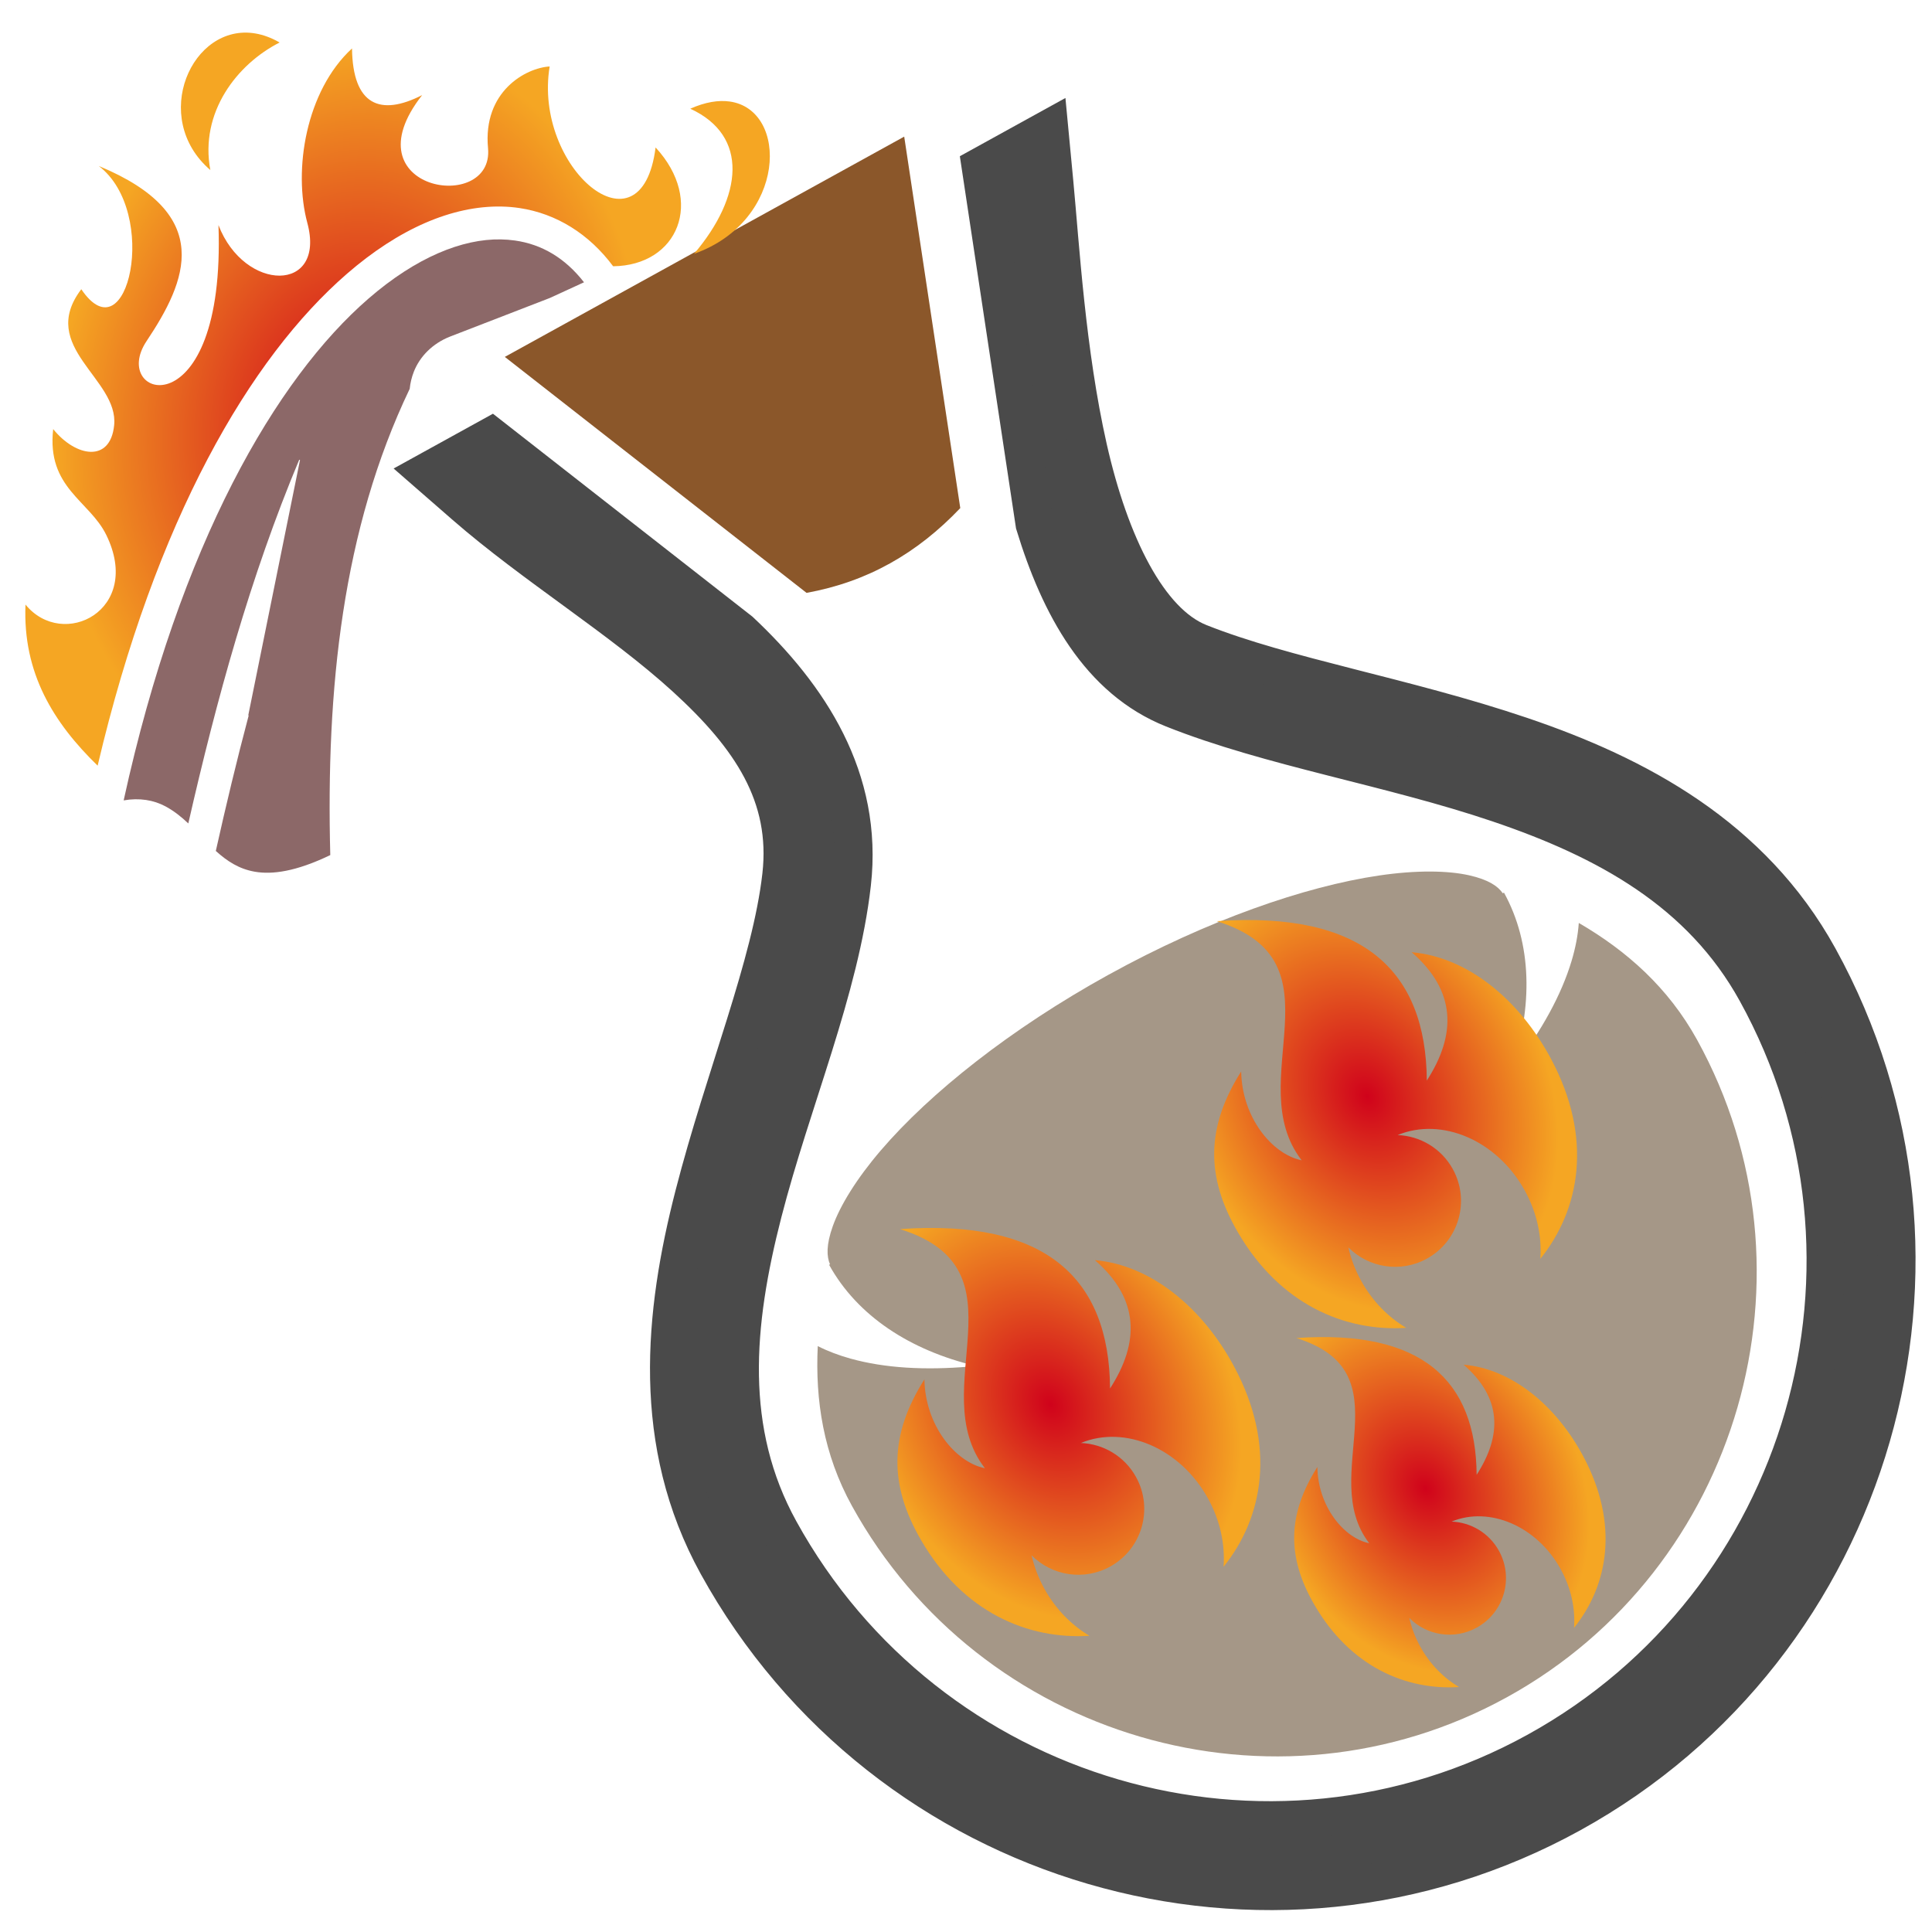 <?xml version="1.0" encoding="UTF-8" standalone="no"?>
<svg
   xmlns:dc="http://purl.org/dc/elements/1.1/"
   xmlns:cc="http://creativecommons.org/ns#"
   xmlns:rdf="http://www.w3.org/1999/02/22-rdf-syntax-ns#"
   xmlns:svg="http://www.w3.org/2000/svg"
   xmlns="http://www.w3.org/2000/svg"
   xmlns:sodipodi="http://sodipodi.sourceforge.net/DTD/sodipodi-0.dtd"
   xmlns:inkscape="http://www.inkscape.org/namespaces/inkscape"
   viewBox="0 0 512 512"
   style="height: 64px; width: 64px;"
   version="1.1"
   id="svg12"
   sodipodi:docname="feu-gregeois.svg"
   inkscape:version="0.92.3 (2405546, 2018-03-11)">
  <defs
     id="defs16">
    <radialGradient
       id="gradient-2"
       gradientTransform="matrix(0.784,0.399,-0.515,1.013,73.077,-258.303)"
       cx="219.75"
       cy="204.306"
       fx="219.75"
       fy="204.306"
       r="190.182"
       gradientUnits="userSpaceOnUse">
      <stop
         id="stop828"
         stop-opacity="1"
         stop-color="#d0021b"
         offset="0%" />
      <stop
         id="stop830"
         stop-opacity="1"
         stop-color="#f5a623"
         offset="100%" />
    </radialGradient>
    <radialGradient
       id="gradient-3"
       gradientTransform="scale(0.89,1.124)"
       cx="325.086"
       cy="254.396"
       fx="325.086"
       fy="254.396"
       r="141.186"
       gradientUnits="userSpaceOnUse">
      <stop
         id="stop865"
         stop-opacity="1"
         stop-color="#d0021b"
         offset="0%" />
      <stop
         id="stop867"
         stop-opacity="1"
         stop-color="#f5a623"
         offset="100%" />
    </radialGradient>
    <radialGradient
       id="gradient-3-3"
       gradientTransform="scale(0.89,1.124)"
       cx="325.086"
       cy="254.396"
       fx="325.086"
       fy="254.396"
       r="141.186"
       gradientUnits="userSpaceOnUse">
      <stop
         id="stop865-6"
         stop-opacity="1"
         stop-color="#d0021b"
         offset="0%" />
      <stop
         id="stop867-7"
         stop-opacity="1"
         stop-color="#f5a623"
         offset="100%" />
    </radialGradient>
    <radialGradient
       id="gradient-3-6"
       gradientTransform="scale(0.89,1.124)"
       cx="325.086"
       cy="254.396"
       fx="325.086"
       fy="254.396"
       r="141.186"
       gradientUnits="userSpaceOnUse">
      <stop
         id="stop865-2"
         stop-opacity="1"
         stop-color="#d0021b"
         offset="0%" />
      <stop
         id="stop867-9"
         stop-opacity="1"
         stop-color="#f5a623"
         offset="100%" />
    </radialGradient>
  </defs>
  <sodipodi:namedview
     pagecolor="#ffffff"
     bordercolor="#666666"
     borderopacity="1"
     objecttolerance="10"
     gridtolerance="10"
     guidetolerance="10"
     inkscape:pageopacity="0"
     inkscape:pageshadow="2"
     inkscape:window-width="1314"
     inkscape:window-height="941"
     id="namedview14"
     showgrid="false"
     inkscape:zoom="0.16723633"
     inkscape:cx="172.09312"
     inkscape:cy="206.4996"
     inkscape:window-x="2519"
     inkscape:window-y="105"
     inkscape:window-maximized="0"
     inkscape:current-layer="g878" />
  <g
     class=""
     transform="matrix(0.883,-0.487,0.487,0.883,-48.615,173.818)"
     id="g10">
    <g
       id="g8">
      <path
         d="m 196.336,18.547 39.486,92.598 c 15.428,5.19 30.466,4.96 46.135,0.003 l 34.246,-92.6 H 196.336 Z"
         class=""
         id="path2"
         inkscape:connector-curvature="0"
         style="fill:#8b572a;fill-opacity:1" />
      <path
         d="m 163.73,35.12 4.58,12.55 c 8.285,22.705 21.58,45.92 28.958,67.684 7.376,21.764 9.1,40.382 -3.14,57.646 -13.68,19.295 -38.588,39.036 -60.622,62.426 -22.034,23.39 -41.556,51.524 -41.556,88.08 0,90.996 73.863,165.607 164.91,165.607 91.046,0 165.607,-74.562 165.607,-165.607 0,-36.353 -18.633,-64.975 -40.346,-88.727 -21.712,-23.752 -46.847,-43.572 -62.23,-62.305 -9.18,-11.176 -8.083,-34.136 -0.88,-58.948 7.202,-24.812 19.265,-50.037 25.908,-65.34 l 5.67,-13.066 H 330 l -32.982,89.187 c -4.628,21.963 -4.8,43.92 8.43,60.03 17.494,21.302 42.586,40.852 62.88,63.052 20.295,22.198 35.45,46.107 35.45,76.116 0,80.852 -66.064,146.92 -146.92,146.92 -80.853,0 -146.22,-66.015 -146.22,-146.92 0,-29.948 15.754,-53.275 36.47,-75.266 20.72,-21.99 46.04,-41.55 62.263,-64.43 16.084,-22.685 13.952,-48.6 6.29,-72.304 L 191.399,54.612 c -0.116,-0.265 -0.242,-0.538 -0.357,-0.802 h 0.017 l -7.97,-18.69 z"
         class=""
         id="path4"
         inkscape:connector-curvature="0"
         style="fill:#4a4a4a;fill-opacity:1;stroke:#4a4a4a;stroke-width:10;stroke-opacity:1" />
      <path
         d="m 256.955,237.354 c -29.526,0 -56.244,4.575 -74.752,11.5 -9.254,3.462 -16.414,7.55 -20.732,11.37 -3.928,3.476 -5.263,6.203 -5.474,8.42 h -0.267 c 0,15.347 7.808,29.99 20.916,41.887 -0.505,-0.217 -1.025,-0.427 -1.523,-0.65 -10.727,-4.78 -19.682,-10.378 -26.387,-16.952 -2.23,-2.187 -4.24,-4.532 -5.937,-7.02 -7.48,12.14 -12.415,25.588 -12.415,41.14 0,69.77 56.745,127.132 126.517,127.132 69.772,0 127.13,-57.36 127.13,-127.13 0,-15.723 -4.923,-29.484 -12.39,-41.93 -1.802,2.782 -4,5.39 -6.466,7.808 -6.705,6.574 -15.66,12.17 -26.387,16.953 -0.444,0.198 -0.908,0.385 -1.356,0.58 13.06,-11.885 20.837,-26.5 20.837,-41.817 h -0.354 c -0.21,-2.216 -1.546,-4.943 -5.475,-8.418 -4.317,-3.82 -11.477,-7.91 -20.73,-11.37 -18.51,-6.926 -45.23,-11.5 -74.755,-11.5 z"
         class="selected"
         id="path6"
         inkscape:connector-curvature="0"
         style="fill:#a59787;fill-opacity:1" />
    </g>
  </g>
  <g
     id="g847"
     transform="matrix(0.443,-0.145,0.145,0.443,25.497,115.63)"
     class="">
    <g
       id="g845">
      <path
         id="path835"
         class=""
         d="m 310.429,-119.646 c -13.207,-3.474 -40.6,1.691 -47.75,33.23 -8.36,36.886 -83.731,-1.94 -26.209,-40.311 -26.383,4.165 -39.331,-6.724 -29.648,-37.623 -32.464,14.8 -53.344,55.26 -55.001,86.371 -2.203,41.342 -46.333,26.479 -48.403,-14.542 -32.736,113.567 -90.363,74.344 -59.375,49.983 32.236,-25.339 59.72,-56.256 5.152,-103.087 24.715,35.93 -18.31,108.76 -31.24,63.509 -34.017,23.533 4.502,54.926 -6.304,79.312 -8.744,19.728 -26.376,10.39 -33.618,-8.711 -14,30.609 6.953,44.971 9.966,66.58 6.594,47.288 -43.878,54.702 -55.959,23.339 -13.705,36.532 -5.719,68.946 10.491,99.8 C 17.311,55.445 96.984,-15.209 164.196,-43.471 c 36.144,-15.2 69.011,-18.208 95.423,-9.011 3.3,1.15 6.485,2.498 9.546,4.038 18.807,9.462 32.896,26.129 40.221,47.979 35.159,11.069 61.177,-19.023 43.951,-56.699 -27.527,58.187 -69.816,-10.86 -42.909,-62.482 z"
         inkscape:connector-curvature="0"
         style="fill:url(#gradient-2)" />
      <path
         id="path837"
         class=""
         d="m 401.437,-68.905 c -5.695,-2.772 -13.162,-4.01 -22.508,-3.054 27.116,25.152 12.696,56.786 -23.624,79.08 55.939,-1.3 76.881,-61.055 46.131,-76.027 z"
         inkscape:connector-curvature="0"
         style="fill:#f5a623;fill-opacity:1" />
      <path
         id="path839"
         class=""
         d="m 157.255,-189.53 c -32.446,-17.069 -72.053,26.874 -48.5,65.848 4.357,-33.102 33.219,-52.557 59.997,-56.675 -3.638,-4.059 -7.516,-7.074 -11.5,-9.171 z"
         inkscape:connector-curvature="0"
         style="fill:#f5a623;fill-opacity:1" />
      <path
         id="path841"
         class=""
         d="m 260.877,-31.749 c -2.363,-1.163 -4.832,-2.19 -7.406,-3.086 -20.587,-7.167 -48.826,-5.372 -82.03,8.589 C 107.428,0.672 26.201,72.741 -49.556,201.571 c 8.991,1.29 16.29,5.133 21.497,10.585 3.927,4.111 6.851,8.665 9.356,13.307 C 18.482,163.491 58.285,103.245 105.547,48.544 l 0.369,0.319 -73.108,128.794 0.218,0.122 c -14.346,22.083 -28.189,44.609 -41.734,67.415 4.352,7.586 9.377,13.873 17.481,18.154 8.737,4.616 22.044,7.203 43.639,4.313 C 79.456,177.134 116.516,93.895 177.782,29.788 c 1.355,-3.041 3.114,-5.933 5.313,-8.58 5.849,-7.041 15.018,-11.95 25.9,-12.53 l 0.004,-4.234e-4 60.553,-3.198 21.262,-2.44 C 284.856,-13.476 274.726,-24.942 260.878,-31.75 Z"
         inkscape:connector-curvature="0"
         style="fill:#8c6868;fill-opacity:1" />
    </g>
  </g>
  <g
     id="g878"
     transform="matrix(0.558,-0.309,0.309,0.558,96.486,284.704)"
     class="">
    <g
       id="g876"
       transform="matrix(0.592,0,0,0.592,11.784,88.831)">
      <path
         id="path872"
         class=""
         d="M 108.938,32.188 C 92.181,32.25 76.254,38.118 63.031,47.563 29.181,71.743 12.626,122.408 44.345,165.531 69.32,199.486 58.5,243.86 32.656,268.907 L 45.5,282.344 c 31.974,-30.99 45.087,-85.642 14,-127.906 -25.943,-35.27 -12.438,-72.78 14.03,-91.688 13.236,-9.452 29.788,-13.753 46.126,-10.53 15.666,3.088 31.67,13.164 46.063,34.593 l -59.095,34.218 24.125,41.876 c -49.458,63.36 -58.507,153.055 -15.906,227.063 55.97,97.234 179.88,130.564 276.75,74.468 96.87,-56.096 130.002,-180.39 74.03,-277.625 C 423.103,112.943 341.39,75.95 262.093,87.031 L 237.906,45 181.876,77.47 c -16.75,-25.338 -37.47,-39.752 -58.688,-43.94 -4.776,-0.94 -9.56,-1.36 -14.25,-1.342 z"
         inkscape:connector-curvature="0"
         style="fill:#8b572a;fill-opacity:0" />
      <path
         id="path874"
         class="selected"
         d="m 256.563,127.218 c 93.497,43.5 111.52,101.61 74.718,169.25 33.92,-18.19 48.58,-45.006 34.314,-83.968 32.75,21.997 50.043,65.77 49.312,113 -0.972,62.85 -33.36,102.228 -74.562,119.03 8.57,-13.104 13.687,-29.526 13.687,-47.374 0,-40.277 -25.984,-73.374 -59.217,-77.156 13.385,8.105 22.312,22.803 22.312,39.594 0,25.546 -20.703,46.25 -46.25,46.25 -21.17,0 -39.004,-14.218 -44.5,-33.625 -2.248,7.825 -3.5,16.212 -3.5,24.936 0,16.41 4.325,31.624 11.688,44.157 -39.222,-18.57 -69.606,-57.46 -70.875,-115.813 -0.993,-45.67 16.568,-75.766 56.718,-97.75 -15.158,28.373 -9.246,61.335 6.906,75.125 -10.62,-69.398 94.788,-106.956 29.25,-175.594 v -0.06 z"
         inkscape:connector-curvature="0"
         style="fill:url(#gradient-3)" />
    </g>
    <g
       id="g876-5"
       transform="matrix(0.592,0,0,0.592,188.899,40.665)">
      <path
         id="path872-3"
         class=""
         d="M 108.938,32.188 C 92.181,32.25 76.254,38.118 63.031,47.563 29.181,71.743 12.626,122.408 44.345,165.531 69.32,199.486 58.5,243.86 32.656,268.907 L 45.5,282.344 c 31.974,-30.99 45.087,-85.642 14,-127.906 -25.943,-35.27 -12.438,-72.78 14.03,-91.688 13.236,-9.452 29.788,-13.753 46.126,-10.53 15.666,3.088 31.67,13.164 46.063,34.593 l -59.095,34.218 24.125,41.876 c -49.458,63.36 -58.507,153.055 -15.906,227.063 55.97,97.234 179.88,130.564 276.75,74.468 96.87,-56.096 130.002,-180.39 74.03,-277.625 C 423.103,112.943 341.39,75.95 262.093,87.031 L 237.906,45 181.876,77.47 c -16.75,-25.338 -37.47,-39.752 -58.688,-43.94 -4.776,-0.94 -9.56,-1.36 -14.25,-1.342 z"
         inkscape:connector-curvature="0"
         style="fill:#8b572a;fill-opacity:0" />
      <path
         id="path874-5"
         class="selected"
         d="m 256.563,127.218 c 93.497,43.5 111.52,101.61 74.718,169.25 33.92,-18.19 48.58,-45.006 34.314,-83.968 32.75,21.997 50.043,65.77 49.312,113 -0.972,62.85 -33.36,102.228 -74.562,119.03 8.57,-13.104 13.687,-29.526 13.687,-47.374 0,-40.277 -25.984,-73.374 -59.217,-77.156 13.385,8.105 22.312,22.803 22.312,39.594 0,25.546 -20.703,46.25 -46.25,46.25 -21.17,0 -39.004,-14.218 -44.5,-33.625 -2.248,7.825 -3.5,16.212 -3.5,24.936 0,16.41 4.325,31.624 11.688,44.157 -39.222,-18.57 -69.606,-57.46 -70.875,-115.813 -0.993,-45.67 16.568,-75.766 56.718,-97.75 -15.158,28.373 -9.246,61.335 6.906,75.125 -10.62,-69.398 94.788,-106.956 29.25,-175.594 v -0.06 z"
         inkscape:connector-curvature="0"
         style="fill:url(#gradient-3-3)" />
    </g>
    <g
       id="g876-1"
       transform="matrix(0.508,0,0,0.508,155.478,218.895)">
      <path
         id="path872-2"
         class=""
         d="M 108.938,32.188 C 92.181,32.25 76.254,38.118 63.031,47.563 29.181,71.743 12.626,122.408 44.345,165.531 69.32,199.486 58.5,243.86 32.656,268.907 L 45.5,282.344 c 31.974,-30.99 45.087,-85.642 14,-127.906 -25.943,-35.27 -12.438,-72.78 14.03,-91.688 13.236,-9.452 29.788,-13.753 46.126,-10.53 15.666,3.088 31.67,13.164 46.063,34.593 l -59.095,34.218 24.125,41.876 c -49.458,63.36 -58.507,153.055 -15.906,227.063 55.97,97.234 179.88,130.564 276.75,74.468 96.87,-56.096 130.002,-180.39 74.03,-277.625 C 423.103,112.943 341.39,75.95 262.093,87.031 L 237.906,45 181.876,77.47 c -16.75,-25.338 -37.47,-39.752 -58.688,-43.94 -4.776,-0.94 -9.56,-1.36 -14.25,-1.342 z"
         inkscape:connector-curvature="0"
         style="fill:#8b572a;fill-opacity:0" />
      <path
         id="path874-7"
         class="selected"
         d="m 256.563,127.218 c 93.497,43.5 111.52,101.61 74.718,169.25 33.92,-18.19 48.58,-45.006 34.314,-83.968 32.75,21.997 50.043,65.77 49.312,113 -0.972,62.85 -33.36,102.228 -74.562,119.03 8.57,-13.104 13.687,-29.526 13.687,-47.374 0,-40.277 -25.984,-73.374 -59.217,-77.156 13.385,8.105 22.312,22.803 22.312,39.594 0,25.546 -20.703,46.25 -46.25,46.25 -21.17,0 -39.004,-14.218 -44.5,-33.625 -2.248,7.825 -3.5,16.212 -3.5,24.936 0,16.41 4.325,31.624 11.688,44.157 -39.222,-18.57 -69.606,-57.46 -70.875,-115.813 -0.993,-45.67 16.568,-75.766 56.718,-97.75 -15.158,28.373 -9.246,61.335 6.906,75.125 -10.62,-69.398 94.788,-106.956 29.25,-175.594 v -0.06 z"
         inkscape:connector-curvature="0"
         style="fill:url(#gradient-3-6)" />
    </g>
  </g>
</svg>
